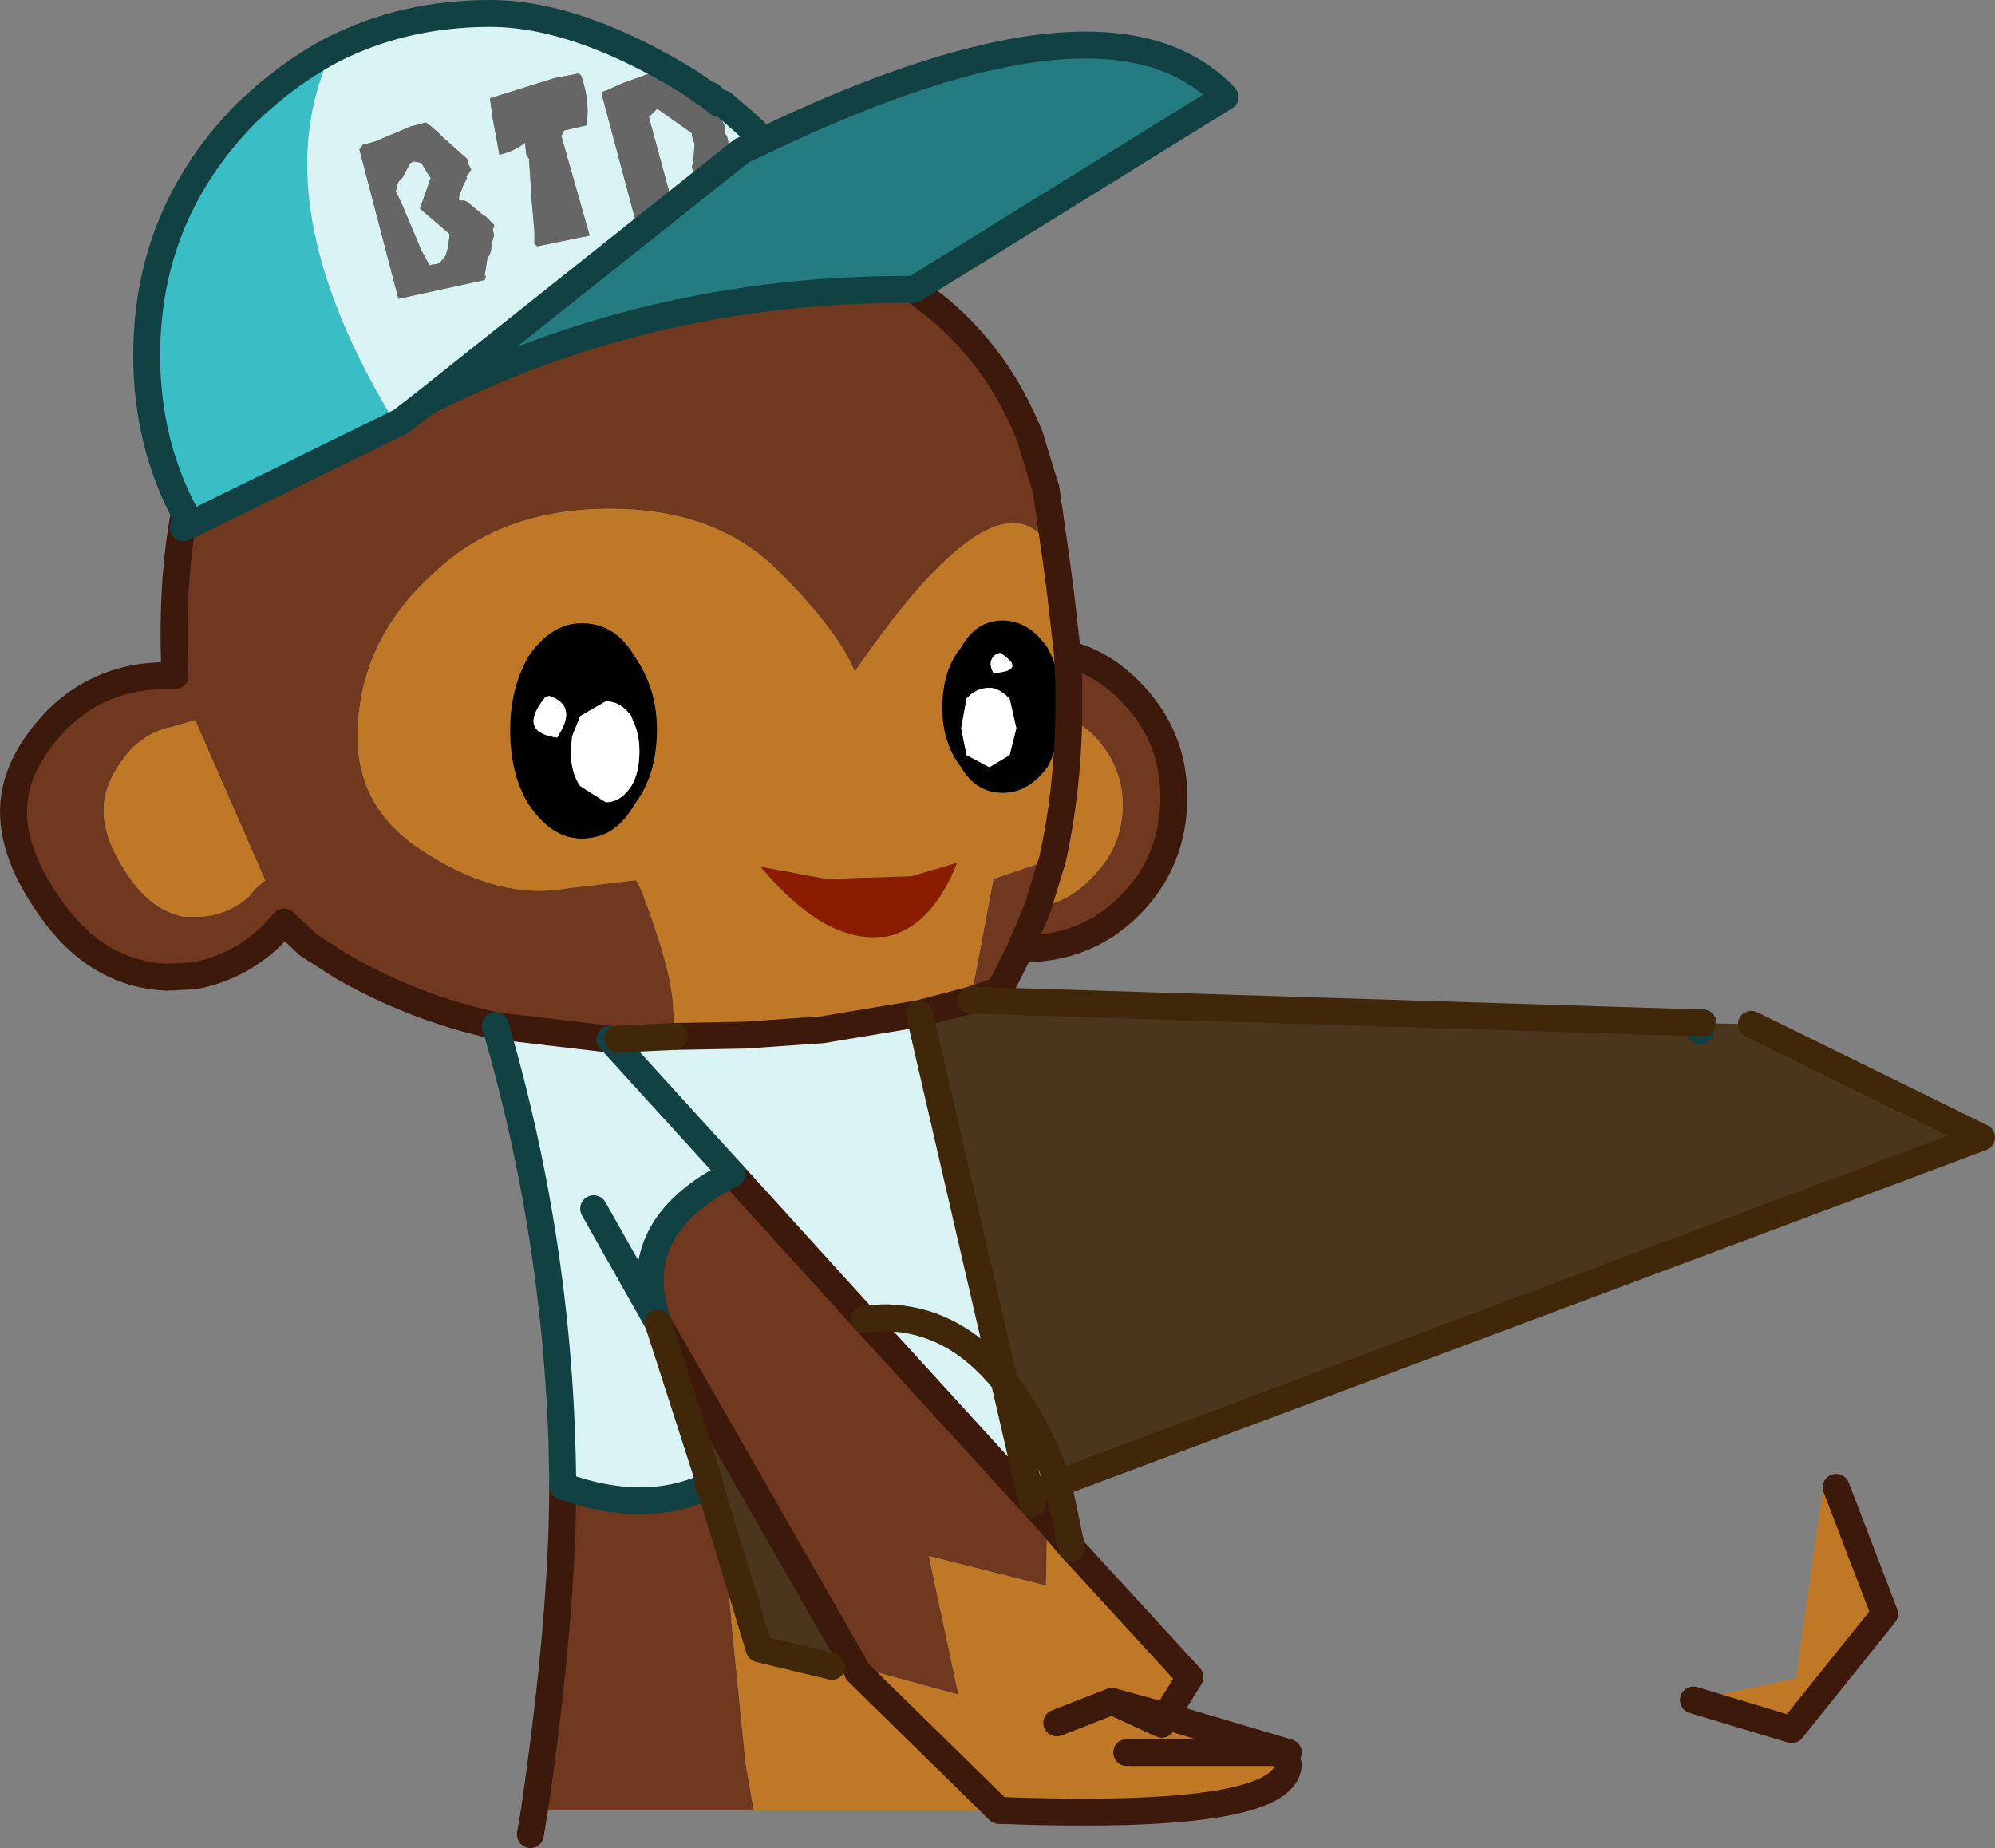 <?xml version="1.0" encoding="UTF-8" standalone="no"?>
<svg xmlns:xlink="http://www.w3.org/1999/xlink" height="68.65px" width="74.1px" xmlns="http://www.w3.org/2000/svg">
  <rect width="100%" height="100%" fill="#808080" stroke="none"/>
  <g transform="matrix(1.0, 0.0, 0.0, 1.0, 37.0, 32.15)">
    <path d="M-3.05 -21.4 L-2.1 -20.65 Q0.1 -18.8 1.25 -15.95 L1.75 -14.3 1.85 -14.0 2.25 -11.2 2.15 -11.6 Q0.25 -15.2 -5.25 -7.2 -5.85 -8.7 -8.1 -10.95 -10.4 -13.25 -14.35 -13.25 -18.4 -13.25 -20.9 -10.85 -23.5 -8.5 -23.7 -5.3 -23.95 -2.15 -21.15 -0.45 -18.4 1.3 -15.95 0.85 L-13.4 0.55 Q-13.25 0.6 -12.65 2.4 -12.05 4.2 -12.0 5.2 L-11.95 6.35 -14.05 6.45 -14.35 6.45 -18.6 5.95 Q-21.6 5.3 -24.3 3.75 L-25.55 2.95 -26.45 2.1 -26.9 2.6 Q-28.15 3.8 -29.8 4.1 L-30.8 4.15 Q-33.2 4.05 -34.85 1.95 -36.5 -0.2 -36.5 -2.0 -36.5 -3.75 -34.85 -5.45 -33.2 -7.05 -30.85 -7.05 L-30.5 -7.05 Q-30.65 -10.45 -30.15 -13.1 L-29.95 -12.7 -30.2 -12.55 -29.95 -12.65 -30.2 -12.55 -29.95 -12.7 -29.95 -12.65 -22.3 -16.4 -22.1 -16.5 -21.2 -17.2 Q-12.85 -21.45 -3.1 -21.4 L-3.05 -21.4 M2.65 -7.85 Q3.9 -7.55 4.95 -6.5 6.6 -4.85 6.6 -2.55 6.6 -0.15 4.95 1.5 3.35 3.1 0.95 3.1 L0.9 3.1 0.35 4.2 0.1 4.65 -0.95 5.0 -0.1 0.5 2.1 -0.25 1.55 1.55 Q2.7 1.35 3.5 0.5 4.7 -0.65 4.7 -2.25 4.7 -3.8 3.5 -4.95 L2.7 -5.55 2.7 -6.8 2.65 -7.85 M-9.0 35.1 L-17.15 35.1 Q-16.1 27.9 -16.1 23.05 -13.05 24.15 -10.7 23.05 -10.05 25.1 -9.8 28.45 L-9.3 33.4 -9.0 35.1 M0.9 3.1 L1.55 1.55 0.9 3.1 M1.35 23.7 L1.9 24.3 1.85 26.75 -2.5 25.65 -1.4 30.8 -5.25 29.75 -12.55 17.0 Q-13.8 13.45 -9.8 11.45 L-4.9 16.85 1.35 23.7 M-32.15 -4.3 Q-33.15 -3.15 -33.15 -2.05 -33.15 -0.9 -32.15 0.5 -31.35 1.65 -30.2 1.9 L-29.85 1.9 Q-28.65 1.95 -27.75 1.15 L-27.55 0.9 -27.15 0.55 -29.75 -5.4 -30.6 -5.15 Q-31.45 -5.0 -32.15 -4.3" fill="#70381f" fill-rule="evenodd" stroke="none"/>
    <path d="M-11.95 6.35 L-12.0 5.2 Q-12.05 4.2 -12.65 2.4 -13.25 0.6 -13.4 0.55 L-15.95 0.85 Q-18.4 1.3 -21.15 -0.45 -23.95 -2.15 -23.7 -5.3 -23.5 -8.5 -20.9 -10.85 -18.4 -13.25 -14.35 -13.25 -10.4 -13.25 -8.1 -10.95 -5.85 -8.7 -5.25 -7.2 0.25 -15.2 2.15 -11.6 L2.25 -11.2 2.4 -10.05 2.65 -7.85 2.7 -6.8 2.7 -5.55 3.5 -4.95 Q4.7 -3.8 4.7 -2.25 4.7 -0.65 3.5 0.5 2.7 1.35 1.55 1.55 L2.1 -0.25 Q2.65 -2.75 2.7 -5.55 2.65 -2.75 2.1 -0.25 L-0.1 0.5 -0.95 5.0 -2.85 5.5 -6.45 6.1 -9.3 6.3 -11.95 6.35 M2.8 25.35 L7.2 30.15 6.3 31.6 10.85 32.95 10.85 33.4 Q10.75 35.5 0.1 35.1 L-9.0 35.1 -9.3 33.4 -9.8 28.45 Q-10.05 25.1 -10.7 23.05 L-10.65 23.0 -8.8 29.1 -6.1 29.75 -5.15 29.95 -5.25 29.75 -1.4 30.8 -2.5 25.65 1.85 26.75 1.9 24.3 2.8 25.35 M1.9 -8.1 Q1.2 -9.1 0.25 -9.1 -0.75 -9.1 -1.3 -8.1 -2.0 -7.25 -2.0 -5.85 -2.0 -4.55 -1.3 -3.65 -0.75 -2.7 0.25 -2.7 1.2 -2.7 1.9 -3.65 2.4 -4.55 2.4 -5.85 2.4 -7.25 1.9 -8.1 M25.9 31.0 L29.7 30.2 30.7 23.2 31.2 23.1 33.0 27.8 29.55 32.1 25.9 31.0 M4.85 32.95 L10.85 32.95 4.85 32.95 M4.3 31.05 L6.3 31.6 6.15 31.9 4.3 31.05 2.25 31.85 4.3 31.05 6.15 31.9 6.3 31.6 4.3 31.05 M-32.15 -4.3 Q-31.45 -5.0 -30.6 -5.15 L-29.75 -5.4 -27.15 0.55 -27.55 0.9 -27.75 1.15 Q-28.65 1.95 -29.85 1.9 L-30.2 1.9 Q-31.35 1.65 -32.15 0.5 -33.15 -0.9 -33.15 -2.05 -33.15 -3.15 -32.15 -4.3 M-15.4 -9.0 Q-16.5 -9.0 -17.35 -7.8 -18.05 -6.6 -18.05 -5.05 -18.05 -3.35 -17.35 -2.25 -16.5 -1.0 -15.4 -1.0 -14.15 -1.0 -13.45 -2.25 -12.6 -3.35 -12.6 -5.05 -12.6 -6.6 -13.45 -7.8 -14.15 -9.0 -15.4 -9.0 M-8.75 0.05 Q-6.4 2.85 -4.3 2.65 L-4.1 2.65 Q-2.4 2.3 -1.45 -0.1 L-3.15 0.4 -6.3 0.5 -8.75 0.05 M0.1 35.1 L-5.15 29.95 0.1 35.1" fill="#bf7926" fill-rule="evenodd" stroke="none"/>
    <path d="M-22.3 -16.4 L-29.95 -12.65 -29.95 -12.7 -30.15 -13.1 Q-31.55 -15.75 -31.55 -18.95 -31.55 -24.2 -27.85 -27.95 -26.35 -29.4 -24.65 -30.3 -27.35 -24.65 -22.3 -16.4" fill="#39bec6" fill-rule="evenodd" stroke="none"/>
    <path d="M-3.05 -21.4 L-3.1 -21.4 Q-12.85 -21.45 -21.2 -17.2 L-9.45 -26.55 -8.7 -26.9 Q4.2 -33.1 8.5 -28.55 L-3.05 -21.4" fill="#247b80" fill-rule="evenodd" stroke="none"/>
    <path d="M-0.95 5.0 L26.25 5.85 28.05 5.9 36.6 10.1 2.3 22.95 Q1.75 21.3 0.8 19.85 L0.3 19.15 -2.85 5.5 -0.95 5.0 M26.15 6.15 L26.25 5.85 26.15 6.15 M-12.55 17.0 L-5.25 29.75 -6.1 29.75 -8.8 29.1 -10.65 23.0 -10.65 22.9 -12.55 17.0" fill="#4a361c" fill-rule="evenodd" stroke="none"/>
    <path d="M-21.2 -17.2 L-22.1 -16.5 -22.3 -16.4 Q-27.35 -24.65 -24.65 -30.3 -22.0 -31.65 -18.8 -31.65 -15.55 -31.65 -11.4 -29.1 L-11.65 -29.15 -11.9 -29.25 -12.5 -29.5 -12.65 -29.5 -13.9 -29.05 -14.45 -28.8 -14.6 -28.75 -14.65 -28.65 -13.3 -23.6 -9.85 -26.45 -9.95 -26.75 -9.95 -26.9 -10.0 -27.1 -10.05 -27.15 -10.1 -27.5 -10.5 -28.35 -10.6 -28.55 -10.3 -28.3 -10.15 -28.3 -9.45 -27.7 -9.0 -27.3 -8.7 -26.9 -9.45 -26.55 -21.2 -17.2 M-18.6 5.95 L-14.35 6.45 -14.05 6.45 -11.95 6.35 -9.3 6.3 -6.45 6.1 -2.85 5.5 0.3 19.15 1.35 23.7 -4.9 16.85 -9.8 11.45 Q-13.8 13.45 -12.55 17.0 L-10.65 22.9 -10.7 23.05 -10.65 22.9 -10.65 23.0 -10.7 23.05 Q-13.05 24.15 -16.1 23.05 -16.15 14.35 -18.6 5.95 M-15.6 -29.4 L-16.4 -29.25 -18.8 -28.5 -18.7 -27.75 -18.45 -26.4 Q-17.85 -26.55 -17.5 -26.85 L-17.45 -26.4 -17.35 -26.25 -17.25 -24.7 -17.15 -23.55 -17.15 -23.2 -17.15 -23.1 -17.05 -23.0 -15.1 -23.4 -16.15 -27.1 -16.05 -27.3 -15.2 -27.5 -15.2 -27.65 Q-15.1 -28.4 -15.4 -29.3 -15.45 -29.45 -15.6 -29.4 M-19.8 -25.25 L-19.65 -25.55 -19.7 -25.6 -19.6 -25.7 -19.5 -25.85 -19.6 -26.05 -19.65 -26.25 -20.55 -27.05 -20.75 -27.25 -21.1 -27.55 -21.2 -27.6 -21.35 -27.55 -21.75 -27.45 -23.05 -26.9 -23.4 -26.8 -23.5 -26.8 -23.65 -26.6 -22.2 -21.05 -19.0 -21.75 -18.95 -21.9 -19.0 -21.9 -18.9 -22.55 Q-18.75 -22.75 -18.75 -23.0 L-18.7 -23.25 -18.65 -23.4 -18.7 -23.65 -18.65 -23.7 -18.65 -23.8 -18.95 -24.1 -19.1 -24.2 -19.65 -24.65 -19.75 -24.7 -19.95 -24.7 -19.95 -24.75 -19.95 -24.85 -19.8 -25.25 M-12.5 -28.05 L-11.3 -27.2 -11.3 -27.1 -11.2 -26.8 -11.25 -26.15 -11.3 -25.95 -11.25 -25.75 -11.25 -25.7 -11.6 -25.15 -11.8 -25.0 -12.15 -24.9 -12.2 -24.85 -12.15 -25.05 -12.9 -27.8 -12.8 -27.9 -12.6 -28.1 -12.5 -28.05 M-10.6 -28.6 L-10.3 -28.3 -10.6 -28.55 -10.6 -28.6 M-21.95 -25.75 L-21.75 -26.1 -21.65 -26.15 -21.6 -26.15 -21.35 -26.1 -21.05 -25.6 -21.0 -25.55 -21.4 -24.4 -20.35 -23.5 -20.3 -23.45 -20.35 -23.0 -20.45 -22.65 -20.65 -22.4 -20.75 -22.35 -21.05 -22.3 -21.35 -22.85 -22.0 -24.4 -22.25 -24.95 -22.25 -25.0 -22.3 -25.05 -22.25 -25.25 -22.2 -25.4 -22.05 -25.55 -21.95 -25.75 M-4.9 16.85 L-4.2 16.8 Q-1.6 16.8 0.3 19.15 -1.6 16.8 -4.2 16.8 L-4.9 16.85 M-14.95 12.75 L-12.55 17.0 -14.95 12.75 M-9.8 11.45 L-14.35 6.45 -9.8 11.45" fill="#d9f3f4" fill-rule="evenodd" stroke="none"/>
    <path d="M-10.6 -28.55 L-10.5 -28.35 -10.1 -27.5 -10.05 -27.15 -10.0 -27.1 -9.95 -26.9 -9.95 -26.75 -9.85 -26.45 -13.3 -23.6 -14.65 -28.65 -14.6 -28.75 -14.45 -28.8 -13.9 -29.05 -12.65 -29.5 -12.5 -29.5 -11.9 -29.25 -11.65 -29.15 -11.4 -29.1 -10.6 -28.55 -11.4 -29.1 -11.3 -29.1 -10.6 -28.55 M-19.8 -25.25 L-19.95 -24.85 -19.95 -24.75 -19.95 -24.7 -19.75 -24.7 -19.65 -24.65 -19.1 -24.2 -18.95 -24.1 -18.65 -23.8 -18.65 -23.7 -18.7 -23.65 -18.65 -23.4 -18.7 -23.25 -18.75 -23.0 Q-18.75 -22.75 -18.9 -22.55 L-19.0 -21.9 -18.95 -21.9 -19.0 -21.75 -22.2 -21.05 -23.65 -26.6 -23.5 -26.8 -23.4 -26.8 -23.05 -26.9 -21.75 -27.45 -21.35 -27.55 -21.2 -27.6 -21.1 -27.55 -20.75 -27.25 -20.55 -27.05 -19.65 -26.25 -19.6 -26.05 -19.5 -25.85 -19.6 -25.7 -19.7 -25.6 -19.65 -25.55 -19.8 -25.25 M-15.6 -29.4 Q-15.45 -29.45 -15.4 -29.3 -15.1 -28.4 -15.2 -27.65 L-15.2 -27.5 -16.05 -27.3 -16.15 -27.1 -15.1 -23.4 -17.05 -23.0 -17.15 -23.1 -17.15 -23.2 -17.15 -23.55 -17.25 -24.7 -17.35 -26.25 -17.45 -26.4 -17.5 -26.85 Q-17.85 -26.55 -18.45 -26.4 L-18.7 -27.75 -18.8 -28.5 -16.4 -29.25 -15.6 -29.4 M-12.5 -28.05 L-12.6 -28.1 -12.8 -27.9 -12.9 -27.8 -12.15 -25.05 -12.2 -24.85 -12.15 -24.9 -11.8 -25.0 -11.6 -25.15 -11.25 -25.7 -11.25 -25.75 -11.3 -25.95 -11.25 -26.15 -11.2 -26.8 -11.3 -27.1 -11.3 -27.2 -12.5 -28.05 M-10.6 -28.6 L-10.85 -28.9 -10.6 -28.65 -10.6 -28.6 M-21.95 -25.75 L-22.05 -25.55 -22.2 -25.4 -22.25 -25.25 -22.3 -25.05 -22.25 -25.0 -22.25 -24.95 -22.0 -24.4 -21.35 -22.85 -21.05 -22.3 -20.75 -22.35 -20.65 -22.4 -20.45 -22.65 -20.35 -23.0 -20.3 -23.45 -20.35 -23.5 -21.4 -24.4 -21.0 -25.55 -21.05 -25.6 -21.35 -26.1 -21.6 -26.15 -21.65 -26.15 -21.75 -26.1 -21.95 -25.75" fill="#666666" fill-rule="evenodd" stroke="none"/>
    <path d="M0.15 -7.9 L0.0 -7.85 Q-0.35 -7.6 -0.1 -7.15 L-0.05 -7.15 Q1.15 -7.25 0.15 -7.9 M1.9 -8.1 Q2.4 -7.25 2.4 -5.85 2.4 -4.55 1.9 -3.65 1.2 -2.7 0.25 -2.7 -0.75 -2.7 -1.3 -3.65 -2.0 -4.55 -2.0 -5.85 -2.0 -7.25 -1.3 -8.1 -0.75 -9.1 0.25 -9.1 1.2 -9.1 1.9 -8.1 M0.5 -4.1 L0.75 -5.1 0.5 -6.2 Q0.1 -6.6 -0.25 -6.6 -0.75 -6.6 -1.1 -6.2 L-1.3 -5.1 -1.1 -4.1 -0.25 -3.65 0.5 -4.1 M-16.6 -6.3 L-16.75 -6.25 Q-17.8 -4.95 -16.3 -4.75 L-16.25 -4.85 Q-15.55 -5.95 -16.6 -6.3 M-15.4 -9.0 Q-14.15 -9.0 -13.45 -7.8 -12.6 -6.6 -12.6 -5.05 -12.6 -3.35 -13.45 -2.25 -14.15 -1.0 -15.4 -1.0 -16.5 -1.0 -17.35 -2.25 -18.05 -3.35 -18.05 -5.05 -18.05 -6.6 -17.35 -7.8 -16.5 -9.0 -15.4 -9.0 M-15.75 -4.8 L-15.8 -4.25 Q-15.8 -3.45 -15.45 -2.95 L-14.5 -2.35 Q-13.95 -2.35 -13.55 -2.95 -13.25 -3.45 -13.25 -4.25 -13.25 -4.9 -13.5 -5.4 L-13.55 -5.55 Q-13.95 -6.1 -14.5 -6.1 L-15.45 -5.55 -15.75 -4.8" fill="#000000" fill-rule="evenodd" stroke="none"/>
    <path d="M0.15 -7.9 Q1.15 -7.25 -0.05 -7.15 L-0.1 -7.15 Q-0.35 -7.6 0.0 -7.85 L0.15 -7.9 M0.5 -4.1 L-0.25 -3.65 -1.1 -4.1 -1.3 -5.1 -1.1 -6.2 Q-0.75 -6.6 -0.25 -6.6 0.1 -6.6 0.5 -6.2 L0.75 -5.1 0.5 -4.1 M-16.6 -6.3 Q-15.55 -5.95 -16.25 -4.85 L-16.3 -4.75 Q-17.8 -4.95 -16.75 -6.25 L-16.6 -6.3 M-15.75 -4.8 L-15.45 -5.55 -14.5 -6.1 Q-13.95 -6.1 -13.55 -5.55 L-13.5 -5.4 Q-13.25 -4.9 -13.25 -4.25 -13.25 -3.45 -13.55 -2.95 -13.95 -2.35 -14.5 -2.35 L-15.45 -2.95 Q-15.8 -3.45 -15.8 -4.25 L-15.75 -4.8" fill="#ffffff" fill-rule="evenodd" stroke="none"/>
    <path d="M-8.75 0.05 L-6.3 0.5 -3.15 0.4 -1.45 -0.1 Q-2.4 2.3 -4.1 2.65 L-4.3 2.65 Q-6.4 2.85 -8.75 0.05" fill="#8a1d00" fill-rule="evenodd" stroke="none"/>
    <path d="M2.25 -11.2 L1.85 -14.0 1.75 -14.3 1.25 -15.95 Q0.1 -18.8 -2.1 -20.65 L-3.05 -21.4 M-30.15 -13.1 Q-30.65 -10.45 -30.5 -7.05 L-30.85 -7.05 Q-33.2 -7.05 -34.85 -5.45 -36.5 -3.75 -36.5 -2.0 -36.5 -0.2 -34.85 1.95 -33.2 4.05 -30.8 4.15 L-29.8 4.1 Q-28.15 3.8 -26.9 2.6 L-26.45 2.1 -25.55 2.95 -24.3 3.75 Q-21.6 5.3 -18.6 5.95 L-14.35 6.45 M2.25 -11.2 L2.4 -10.05 2.65 -7.85 Q3.9 -7.55 4.95 -6.5 6.6 -4.85 6.6 -2.55 6.6 -0.15 4.95 1.5 3.35 3.1 0.95 3.1 M0.9 3.1 L0.35 4.2 0.1 4.65 -0.95 5.0 -2.85 5.5 -6.45 6.1 -9.3 6.3 -11.95 6.35 M2.8 25.35 L7.2 30.15 6.3 31.6 10.85 32.95 4.85 32.95 M10.85 33.4 Q10.75 35.5 0.1 35.1 M-17.15 35.1 L-17.3 36.0 M2.65 -7.85 L2.7 -6.8 2.7 -5.55 Q2.65 -2.75 2.1 -0.25 L1.55 1.55 0.9 3.1 M31.2 23.1 L33.0 27.8 29.55 32.1 25.9 31.0 M1.35 23.7 L1.9 24.3 2.8 25.35 M1.35 23.7 L-4.9 16.85 -9.8 11.45 M-12.55 17.0 L-5.25 29.75 M6.3 31.6 L6.15 31.9 4.3 31.05 2.25 31.85 M6.3 31.6 L4.3 31.05 M-16.1 23.05 Q-16.1 27.9 -17.15 35.1 M-5.15 29.95 L0.1 35.1" fill="none" stroke="#3c190a" stroke-linecap="round" stroke-linejoin="round" stroke-width="1.0"/>
    <path d="M-3.05 -21.4 L-3.1 -21.4 Q-12.85 -21.45 -21.2 -17.2 L-22.1 -16.5 -22.3 -16.4 -29.95 -12.65 -30.2 -12.55 -29.95 -12.7 -30.15 -13.1 Q-31.55 -15.75 -31.55 -18.95 -31.55 -24.2 -27.85 -27.95 -26.35 -29.4 -24.65 -30.3 M26.25 5.85 L26.15 6.15 M-9.8 11.45 Q-13.8 13.45 -12.55 17.0 L-14.95 12.75 M-10.6 -28.55 L-11.4 -29.1 Q-15.55 -31.65 -18.8 -31.65 -22.0 -31.65 -24.65 -30.3 M-10.6 -28.6 L-10.3 -28.3 -10.15 -28.3 -9.45 -27.7 -9.0 -27.3 -8.7 -26.9 Q4.2 -33.1 8.5 -28.55 L-3.05 -21.4 M-10.6 -28.55 L-10.3 -28.3 M-21.2 -17.2 L-9.45 -26.55 -8.7 -26.9 M-29.95 -12.65 L-29.95 -12.7 M-10.7 23.05 Q-13.05 24.15 -16.1 23.05 -16.15 14.35 -18.6 5.95 M-10.65 23.0 L-10.7 23.05 M-14.35 6.45 L-9.8 11.45" fill="none" stroke="#124143" stroke-linecap="round" stroke-linejoin="round" stroke-width="1.0"/>
    <path d="M-14.05 6.45 L-11.95 6.35 M-0.95 5.0 L26.25 5.85 M28.05 5.9 L36.6 10.1 2.3 22.95 2.8 25.35 M0.3 19.15 L0.8 19.85 Q1.75 21.3 2.3 22.95 L1.9 23.1 M0.3 19.15 L1.35 23.7 M-2.85 5.5 L0.3 19.15 Q-1.6 16.8 -4.2 16.8 L-4.9 16.85 M-10.7 23.05 L-10.65 22.9 -12.55 17.0 M-10.65 22.9 L-10.65 23.0 -8.8 29.1 -6.1 29.75" fill="none" stroke="#412709" stroke-linecap="round" stroke-linejoin="round" stroke-width="1.0"/>
  </g>
</svg>
